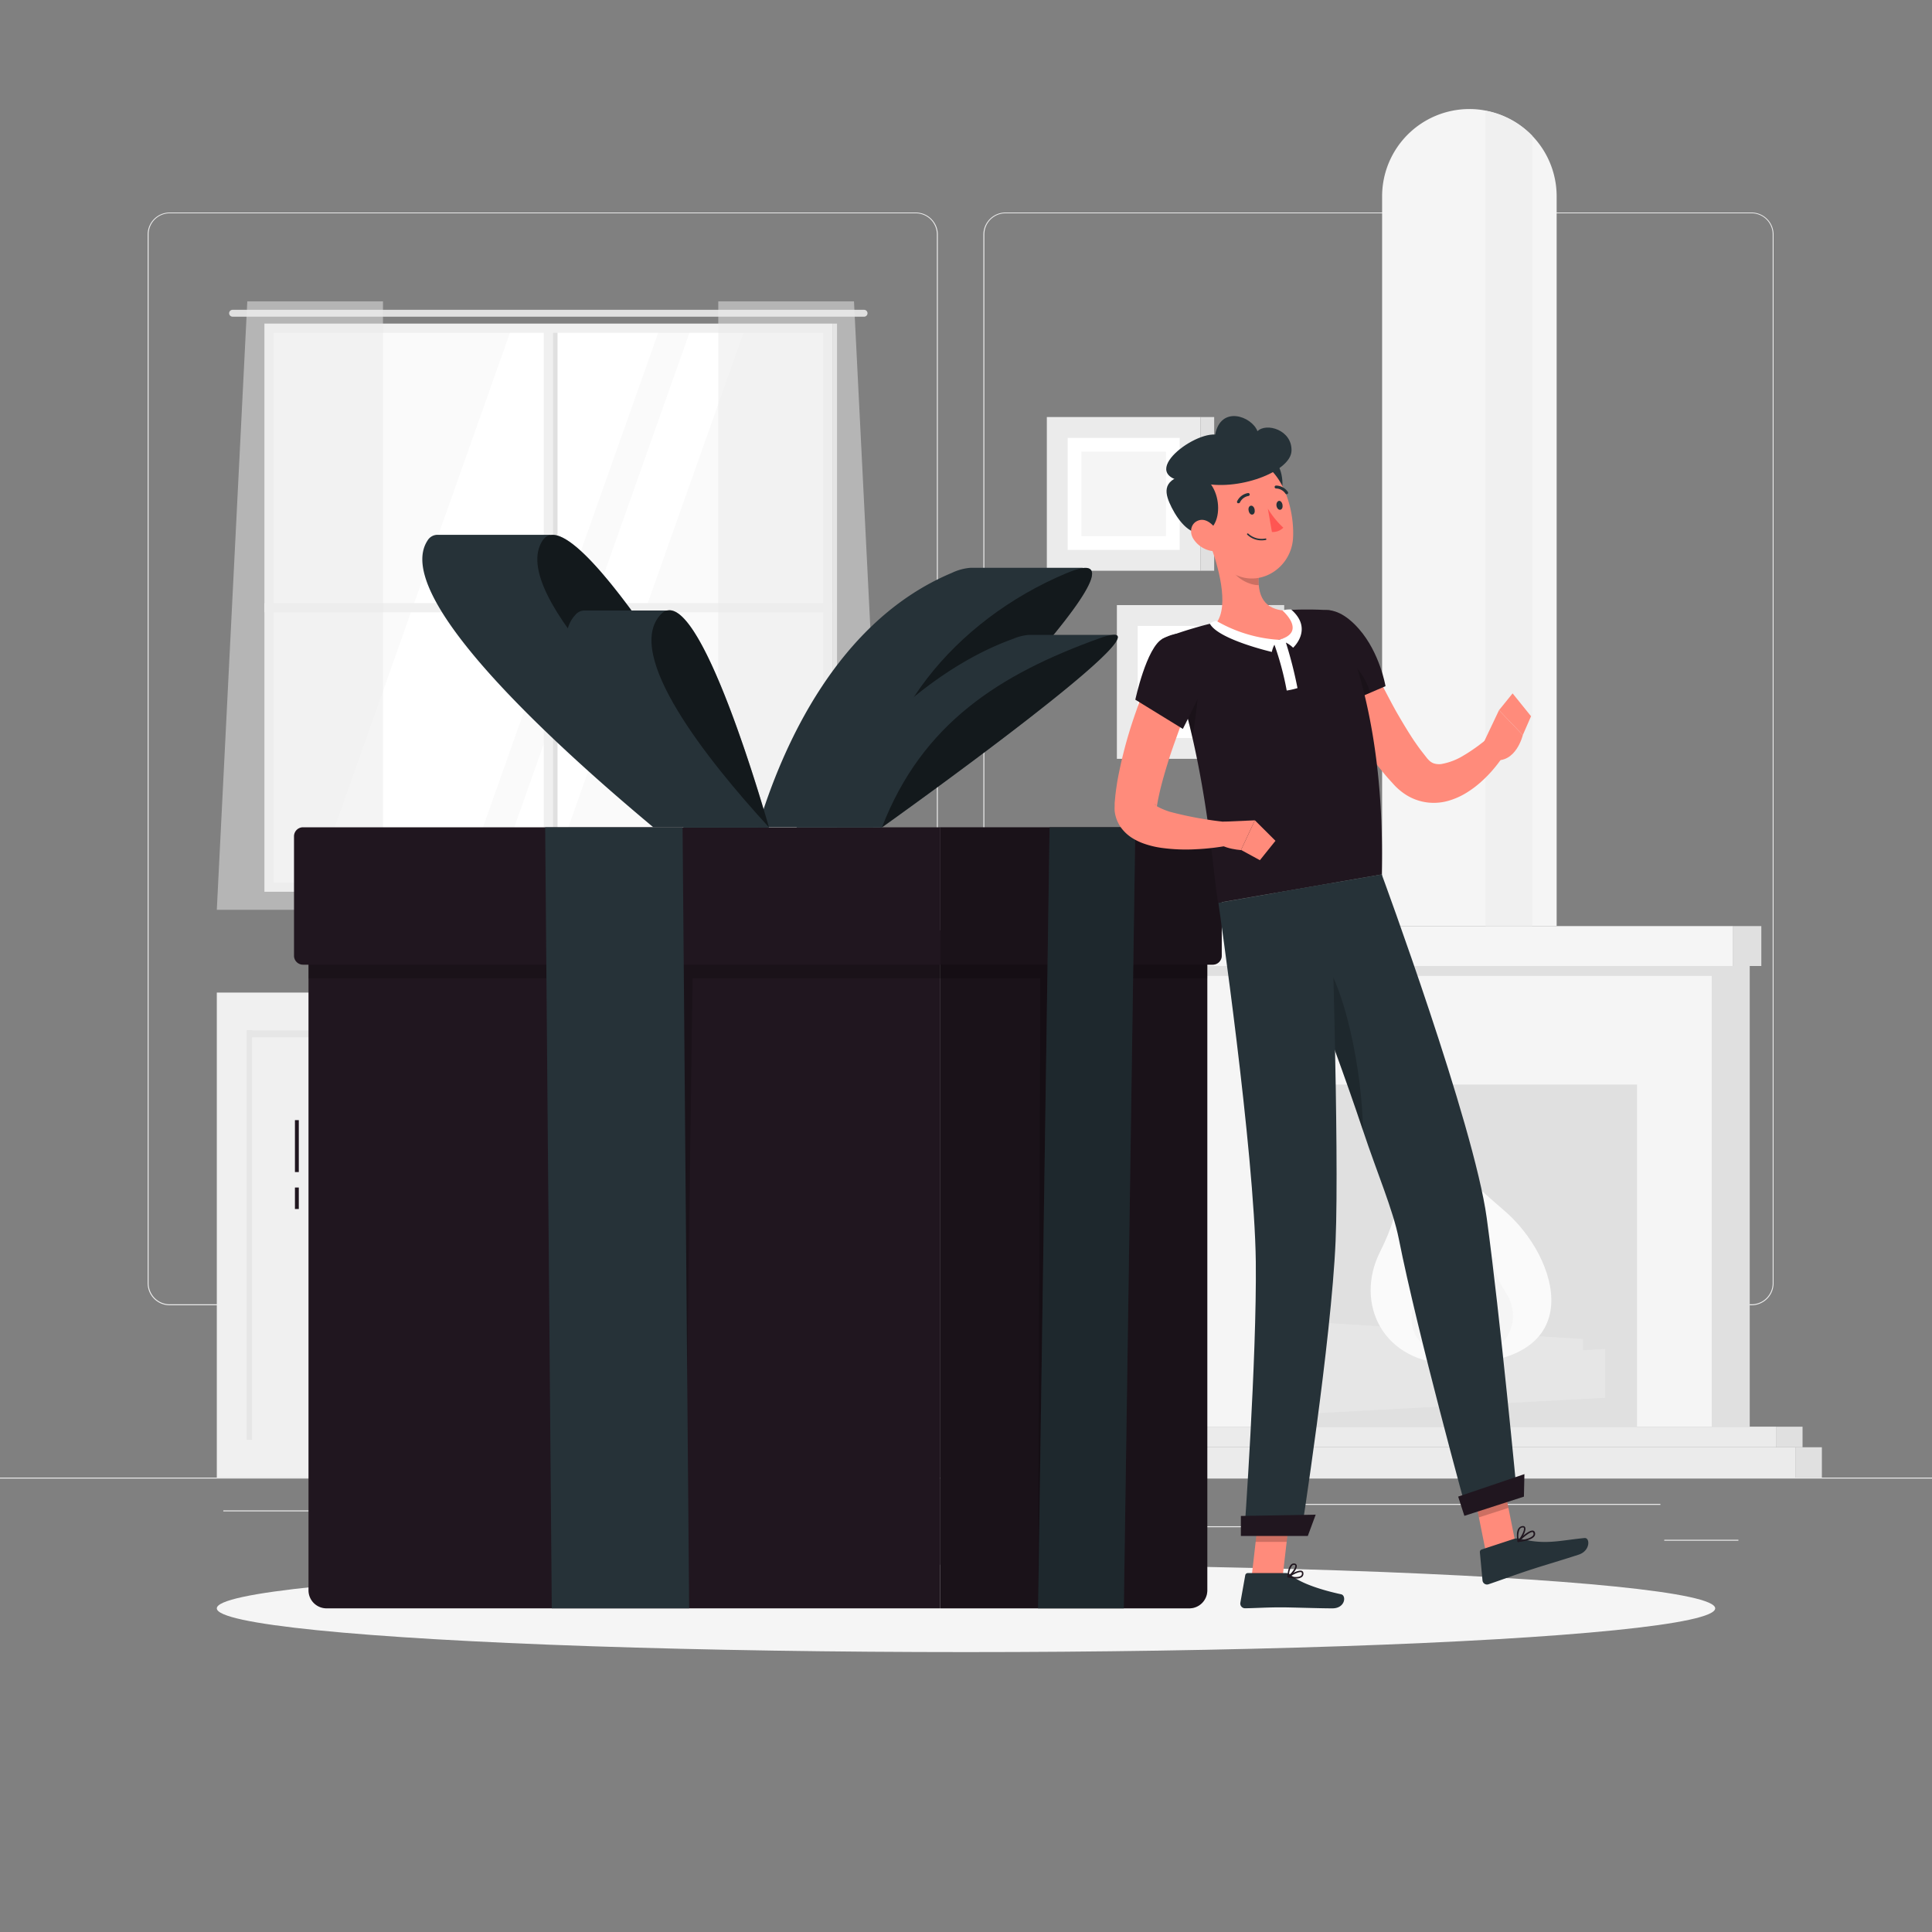 <svg xmlns="http://www.w3.org/2000/svg" viewBox="0 0 500 500"><rect x="0" y="0" width="500" height="500" fill="#808080" stroke="none"/><g id="freepik--background-complete--inject-74"><rect y="382.4" width="500" height="0.25" style="fill:#ebebeb"></rect><rect x="332.11" y="389.21" width="97.6" height="0.25" style="fill:#ebebeb"></rect><rect x="289" y="394.99" width="46.67" height="0.25" style="fill:#ebebeb"></rect><rect x="430.71" y="398.49" width="19.19" height="0.25" style="fill:#ebebeb"></rect><rect x="126.47" y="395.11" width="92.53" height="0.25" style="fill:#ebebeb"></rect><rect x="97.67" y="395.11" width="19.9" height="0.25" style="fill:#ebebeb"></rect><rect x="57.79" y="390.89" width="32.86" height="0.25" style="fill:#ebebeb"></rect><path d="M237,337.8H43.91a5.71,5.71,0,0,1-5.7-5.71V60.66A5.71,5.71,0,0,1,43.91,55H237a5.71,5.71,0,0,1,5.71,5.71V332.09A5.71,5.71,0,0,1,237,337.8ZM43.91,55.2a5.46,5.46,0,0,0-5.45,5.46V332.09a5.46,5.46,0,0,0,5.45,5.46H237a5.47,5.47,0,0,0,5.46-5.46V60.66A5.47,5.47,0,0,0,237,55.2Z" style="fill:#ebebeb"></path><path d="M453.31,337.8H260.21a5.72,5.72,0,0,1-5.71-5.71V60.66A5.72,5.72,0,0,1,260.21,55h193.1A5.71,5.71,0,0,1,459,60.66V332.09A5.71,5.71,0,0,1,453.31,337.8ZM260.21,55.2a5.47,5.47,0,0,0-5.46,5.46V332.09a5.47,5.47,0,0,0,5.46,5.46h193.1a5.47,5.47,0,0,0,5.46-5.46V60.66a5.47,5.47,0,0,0-5.46-5.46Z" style="fill:#ebebeb"></path><rect x="287.42" y="374.56" width="177.33" height="7.84" style="fill:#ebebeb"></rect><rect x="464.75" y="374.56" width="6.75" height="7.84" transform="translate(936.25 756.95) rotate(180)" style="fill:#e0e0e0"></rect><rect x="459.75" y="369.22" width="6.75" height="5.33" transform="translate(926.25 743.78) rotate(180)" style="fill:#e0e0e0"></rect><rect x="292.42" y="369.22" width="167.33" height="5.33" style="fill:#ebebeb"></rect><rect x="309.17" y="250" width="133.83" height="119.22" style="fill:#f5f5f5"></rect><rect x="443" y="250" width="9.83" height="119.22" transform="translate(895.83 619.22) rotate(180)" style="fill:#e0e0e0"></rect><rect x="303.61" y="239.67" width="144.94" height="10.33" style="fill:#f5f5f5"></rect><rect x="448.56" y="239.67" width="7.28" height="10.33" transform="translate(904.39 489.67) rotate(180)" style="fill:#e0e0e0"></rect><path d="M402.86,50.81V239.67H357.69V50.81a22.59,22.59,0,0,1,22.59-22.59,21.42,21.42,0,0,1,4.19.4,22.58,22.58,0,0,1,18.39,22.19Z" style="fill:#f5f5f5"></path><path d="M396.53,35.13V239.67H384.47v-211A22.43,22.43,0,0,1,396.53,35.13Z" style="fill:#f0f0f0"></path><rect x="309.17" y="250" width="133.83" height="2.56" style="fill:#e0e0e0"></rect><rect x="328.5" y="280.67" width="95.17" height="88.56" style="fill:#e0e0e0"></rect><polygon points="336.72 353.31 415.44 349.11 415.44 361.75 336.72 365.95 336.72 353.31" style="fill:#e6e6e6"></polygon><polygon points="409.67 346.53 342.5 342.33 342.5 354.98 409.67 359.17 409.67 346.53" style="fill:#e6e6e6"></polygon><path d="M376.12,353c-18.35,0-25.6-15.76-19-28.95s3.9-16.76,3.9-16.76,8.2,7.1,8.2,12.38c6.45-6.07-9.56-19.11-2.93-32.17,4.93,8.71,8.21,13.07,23.08,25.86C403.36,325.37,412,353,376.12,353Z" style="fill:#fafafa"></path><path d="M379.77,351c10,0,14.66-9.28,9.93-16.47s-2.4-9.48-2.4-9.48-5,4.22-4.56,7.1c-4-3.31,1.63-11.41-3.09-18.53-1.95,4.74-1.46,8.08-8.43,15.09C363.89,336.05,360.21,351,379.77,351Z" style="fill:#f0f0f0;opacity:0.5"></path><path d="M377.85,348.19c-4.46,0-6.54-4.14-4.43-7.34s1.07-4.23,1.07-4.23,2.24,1.88,2,3.16c1.79-1.47-.73-5.09,1.37-8.26.87,2.12.66,3.6,3.76,6.73C384.93,341.54,386.57,348.19,377.85,348.19Z" style="fill:#e6e6e6;opacity:0.5"></path><rect x="56.11" y="256.88" width="81.05" height="125.51" style="fill:#f0f0f0"></rect><rect x="11.55" y="318.94" width="105.96" height="1.41" transform="translate(384.18 255.11) rotate(90)" style="fill:#e6e6e6"></rect><rect x="63.83" y="266.66" width="64.33" height="1.78" style="fill:#e6e6e6"></rect><rect x="138.57" y="256.88" width="81.05" height="125.51" style="fill:#f0f0f0"></rect><rect x="219.62" y="256.88" width="8.08" height="125.51" transform="translate(447.33 639.28) rotate(180)" style="fill:#e0e0e0"></rect><rect x="94.01" y="318.94" width="105.96" height="1.41" transform="translate(466.64 172.65) rotate(90)" style="fill:#e6e6e6"></rect><rect x="75.82" y="319.65" width="124.09" height="1.41" transform="translate(458.22 182.49) rotate(90)" style="fill:#e6e6e6"></rect><rect x="146.29" y="266.66" width="64.33" height="1.78" style="fill:#e6e6e6"></rect><rect x="131.45" y="284.65" width="3.03" height="27.73" style="fill:#e0e0e0"></rect><rect x="141.25" y="284.65" width="3.03" height="27.73" style="fill:#e0e0e0"></rect><rect x="69.78" y="85.14" width="144.26" height="144.26" style="fill:#fafafa"></rect><polygon points="81.21 229.4 132.33 85.14 170.69 85.14 119.57 229.4 81.21 229.4" style="fill:#fff"></polygon><polygon points="127.67 229.4 178.78 85.14 192.77 85.14 141.66 229.4 127.67 229.4" style="fill:#fff"></polygon><path d="M223.62,80.18H60.2a.9.9,0,0,0-.9.89h0a.9.9,0,0,0,.9.89H223.62a.89.89,0,0,0,.89-.89h0A.89.89,0,0,0,223.62,80.18Z" style="fill:#e0e0e0"></path><rect x="140.72" y="84.83" width="2.38" height="144.88" transform="translate(283.82 314.54) rotate(180)" style="fill:#f0f0f0"></rect><rect x="143.1" y="84.83" width="1.19" height="144.88" transform="translate(287.39 314.54) rotate(180)" style="fill:#e0e0e0"></rect><rect x="140.72" y="83.75" width="2.38" height="147.04" transform="translate(-15.36 299.18) rotate(-90)" style="fill:#f0f0f0"></rect><path d="M215.43,228.41h0V83.75h-147V228.41h0v2.38h147Zm-144.66,0V86.13H213.05V228.41Z" style="fill:#f0f0f0"></path><rect x="215.43" y="83.75" width="1.19" height="147.04" transform="translate(432.05 314.54) rotate(180)" style="fill:#e0e0e0"></rect><polygon points="185.89 77.99 185.89 235.45 228.9 235.45 221.01 77.99 185.89 77.99" style="fill:#ebebeb;opacity:0.5"></polygon><polygon points="99.12 77.99 99.12 235.45 56.11 235.45 64 77.99 99.12 77.99" style="fill:#ebebeb;opacity:0.5"></polygon><rect x="270.92" y="107.93" width="39.78" height="39.78" style="fill:#ebebeb"></rect><rect x="310.7" y="107.93" width="3.53" height="39.78" transform="translate(624.93 255.64) rotate(180)" style="fill:#e0e0e0"></rect><rect x="276.31" y="113.32" width="29" height="29" style="fill:#fff"></rect><rect x="279.87" y="116.88" width="21.88" height="21.88" style="fill:#f5f5f5"></rect><rect x="289.05" y="156.6" width="39.78" height="39.78" style="fill:#ebebeb"></rect><rect x="328.83" y="156.6" width="3.53" height="39.78" transform="translate(661.18 352.97) rotate(180)" style="fill:#e0e0e0"></rect><rect x="294.44" y="161.99" width="29" height="29" style="fill:#fff"></rect><rect x="298" y="165.55" width="21.88" height="21.88" rx="7.3" style="fill:#f5f5f5"></rect></g><g id="freepik--Shadow--inject-74"><ellipse id="freepik--path--inject-74" cx="250" cy="416.24" rx="193.89" ry="11.32" style="fill:#f5f5f5"></ellipse></g><g id="freepik--Gift--inject-74"><rect x="76.33" y="289.89" width="1" height="13.44" style="fill:#20161F"></rect><rect x="76.33" y="307.33" width="1" height="5.56" style="fill:#20161F"></rect><path d="M79.83,240.77H243.36a0,0,0,0,1,0,0V416.24a0,0,0,0,1,0,0H84.51a4.67,4.67,0,0,1-4.67-4.67V240.77A0,0,0,0,1,79.83,240.77Z" style="fill:#20161F"></path><polygon points="243.36 240.77 79.83 240.77 79.83 253.21 173.92 253.21 177.04 416.24 179.22 253.21 243.36 253.21 243.36 240.77" style="opacity:0.2"></polygon><path d="M78.42,214.1H243.36a0,0,0,0,1,0,0v35.56a0,0,0,0,1,0,0H78.42a2.33,2.33,0,0,1-2.33-2.33V216.44A2.33,2.33,0,0,1,78.42,214.1Z" style="fill:#20161F"></path><polygon points="142.8 416.24 141.09 214.1 176.65 214.1 178.35 416.24 142.8 416.24" style="fill:#263238"></polygon><path d="M248,240.77h64.41a0,0,0,0,1,0,0V416.24a0,0,0,0,1,0,0H243.36a0,0,0,0,1,0,0V245.44A4.67,4.67,0,0,1,248,240.77Z" transform="translate(555.81 657.01) rotate(180)" style="fill:#20161F"></path><path d="M248,240.77h64.41a0,0,0,0,1,0,0V416.24a0,0,0,0,1,0,0H243.36a0,0,0,0,1,0,0V245.44A4.67,4.67,0,0,1,248,240.77Z" transform="translate(555.81 657.01) rotate(180)" style="opacity:0.2"></path><polygon points="243.36 240.77 312.44 240.77 312.44 253.21 273.89 253.21 268.65 416.24 269.22 253.21 243.36 253.21 243.36 240.77" style="opacity:0.2"></polygon><path d="M245.7,214.1h70.5a0,0,0,0,1,0,0v35.56a0,0,0,0,1,0,0H245.7a2.33,2.33,0,0,1-2.33-2.33V216.44A2.33,2.33,0,0,1,245.7,214.1Z" transform="translate(559.56 463.76) rotate(180)" style="fill:#20161F"></path><path d="M245.7,214.1h70.5a0,0,0,0,1,0,0v35.56a0,0,0,0,1,0,0H245.7a2.33,2.33,0,0,1-2.33-2.33V216.44A2.33,2.33,0,0,1,245.7,214.1Z" transform="translate(559.56 463.76) rotate(180)" style="opacity:0.2"></path><polygon points="268.65 416.24 271.63 214.1 293.82 214.1 290.84 416.24 268.65 416.24" style="fill:#263238"></polygon><polygon points="268.65 416.24 271.63 214.1 293.82 214.1 290.84 416.24 268.65 416.24" style="opacity:0.2"></polygon><path d="M280.23,147l0-.05H251.14a13.64,13.64,0,0,0-4.82,1.32c-29.5,12.36-43.84,44.75-50.18,65.79H225.9S296.33,145,280.23,147Z" style="fill:#263238"></path><path d="M225.9,214.1c0-27.33,20.68-53.43,50.18-65.79S225.9,214.1,225.9,214.1Z" style="opacity:0.5"></path><path d="M287.83,164.31l0,0H266.24a13,13,0,0,0-4,1c-25.44,9.18-45.37,33.23-56.12,48.85h22.1S300.36,162.81,287.83,164.31Z" style="fill:#263238"></path><path d="M228.26,214.1c10.41-27,30.68-39.67,56.12-48.85S228.26,214.1,228.26,214.1Z" style="opacity:0.5"></path><path d="M142.45,138.47l0-.06H113.29a3,3,0,0,0-2.65,1.49c-9.1,13.93,30,50.46,58.43,74.19h29.76S155.23,136.2,142.45,138.47Z" style="fill:#263238"></path><path d="M198.83,214.1c-28.39-23.73-67.53-60.26-58.43-74.19S198.83,214.1,198.83,214.1Z" style="opacity:0.5"></path><path d="M172.85,158l0,0H151.21a3.07,3.07,0,0,0-2.28,1.1c-9.64,10.35,11.84,37.48,28,55.09H199S182.8,156.26,172.85,158Z" style="fill:#263238"></path><path d="M199,214.1c-16.16-17.62-37.65-44.74-28-55.09S199,214.1,199,214.1Z" style="opacity:0.5"></path></g><g id="freepik--Character--inject-74"><polygon points="384.52 401.59 392.16 399.12 388.48 380.78 380.84 383.24 384.52 401.59" style="fill:#ff8b7b"></polygon><polygon points="323.93 408.04 331.95 408.04 334.09 389.45 326.06 389.45 323.93 408.04" style="fill:#ff8b7b"></polygon><path d="M332.72,407.11h-9.79a.67.67,0,0,0-.66.55L321,414.8a1.23,1.23,0,0,0,1.23,1.42c3.15-.05,5.44-.24,9.41-.24,2.44,0,9.8.26,13.17.26s3.67-3.33,2.28-3.64c-6.24-1.35-11-3.21-13-5A2,2,0,0,0,332.72,407.11Z" style="fill:#263238"></path><path d="M391.82,398.26,383.47,401a.7.7,0,0,0-.48.73l.68,7.28a1.17,1.17,0,0,0,1.54,1c3-1,7.29-2.6,11.07-3.82,4.42-1.43,7.05-2.15,12.23-3.83,3.14-1,3-4.46,1.58-4.32-6.4.62-10,1.79-16.24.27A3.6,3.6,0,0,0,391.82,398.26Z" style="fill:#263238"></path><path d="M351.58,164.48c1,2.25,2.12,4.68,3.24,7s2.26,4.67,3.46,6.95,2.38,4.57,3.66,6.76,2.58,4.35,3.95,6.42c.7,1,1.38,2,2.12,2.94l1.09,1.39a6.06,6.06,0,0,0,.67.77,3.45,3.45,0,0,0,1.25.84,4.51,4.51,0,0,0,2,.18,16.33,16.33,0,0,0,5.77-2.22c1-.58,2-1.25,3-1.95s2-1.51,2.92-2.2l4.64,3.83a33.17,33.17,0,0,1-2.62,3.59,32.13,32.13,0,0,1-3.07,3.23,25.67,25.67,0,0,1-3.7,2.88,18.77,18.77,0,0,1-4.68,2.22,13.73,13.73,0,0,1-6,.55,13.43,13.43,0,0,1-6-2.36,17,17,0,0,1-2.28-1.95l-1.51-1.66c-1-1.1-1.89-2.24-2.82-3.37a114.39,114.39,0,0,1-9.1-14.17c-1.33-2.43-2.6-4.87-3.78-7.36s-2.33-4.93-3.41-7.6Z" style="fill:#ff8b7b"></path><path d="M336.89,165.2c-1.43,7.53,7.93,18.3,7.93,18.3l13.75-5.92s-1.43-8.63-6.92-14.86C344.92,155.09,338.46,157,336.89,165.2Z" style="fill:#20161F"></path><path d="M344.32,167.86c-3.75-1.34-6.52-.9-7.52,0,.68,7.16,8,15.6,8,15.6l9.74-4.19C353.82,175.94,350.19,170,344.32,167.86Z" style="opacity:0.2"></path><path d="M383.55,193.05l4.39-9.25,6.16,6.44s-1.75,7.38-7.52,6.44Z" style="fill:#ff8b7b"></path><polygon points="391.46 179.45 396.23 185.36 394.1 190.24 387.94 183.8 391.46 179.45" style="fill:#ff8b7b"></polygon><polygon points="388.48 380.78 390.38 390.24 382.73 392.7 380.84 383.25 388.48 380.78" style="opacity:0.2"></polygon><polygon points="326.06 389.46 334.09 389.46 332.99 399.04 324.95 399.04 326.06 389.46" style="opacity:0.2"></polygon><path d="M300.87,165.31c11.57,29.51,13,61.89,14.4,68.33l42.31-7.34c1-39.88-9-61.92-11.68-67.09a2.4,2.4,0,0,0-2-1.29c-1.18-.08-3-.17-5.24-.18-1.18,0-2.45,0-3.77.07-.73,0-1.47.08-2.21.13a159.41,159.41,0,0,0-18,3.13c-1.12.25-2.26.53-3.36.82s-2,.57-3,.86C304.14,164,300.87,165.31,300.87,165.31Z" style="fill:#20161F"></path><path d="M305,177.18c1.4,4.62,2.6,9.22,3.61,13.68,1.33-8.07,1.92-16.36,1.92-16.36Z" style="opacity:0.2"></path><path d="M313.09,140.63c2.13,5.59,5.11,16,1.73,20.56,3.68,2.58,8.42,5.48,15.33,4.53s4.9-5.47,2.65-7.65c-6.72-.42-7.38-5.24-7-9.93Z" style="fill:#ff8b7b"></path><path d="M334.65,167.63s5.35-4.84-.51-9.89a6.77,6.77,0,0,0-2.27.24s6.57,5.62-.91,7.6a36.7,36.7,0,0,1-16.18-4.91,5.54,5.54,0,0,0-1.69.68c2.06,4.13,16.06,7.37,16.06,7.37a6.87,6.87,0,0,1,.67-1.87A76.56,76.56,0,0,1,333,178.71a19.43,19.43,0,0,0,2.79-.63,107.29,107.29,0,0,0-3-11.78A7.1,7.1,0,0,1,334.65,167.63Z" style="fill:#fff"></path><path d="M318.25,143.7l7.5,4.44a20.08,20.08,0,0,0,0,3.29c-2.52.07-6.38-2.05-7.09-4.59A9,9,0,0,1,318.25,143.7Z" style="opacity:0.2"></path><path d="M328.07,132.75c5.88-2.24,5.27-17.28-3.78-15.06-6.12,1.5-5.49,3.35-4.37,7.28S324.35,134.17,328.07,132.75Z" style="fill:#263238"></path><path d="M310.89,132.05c1.84,7.75,2.52,12.38,7.18,15.71,7,5,16-.25,16.56-8.39.46-7.33-2.63-18.78-10.84-20.56A10.86,10.86,0,0,0,310.89,132.05Z" style="fill:#ff8b7b"></path><path d="M312,137.67c5.88-2.24,3.62-17-5.43-14.75-6.12,1.5-5.06,5-3.34,8.44C305.08,135,308.31,139.09,312,137.67Z" style="fill:#263238"></path><path d="M325.44,111.59c-1.53-3.91-9.5-6.73-10.95.87-6.7-.45-22.66,12.52-3.71,12.47,9.37,2.36,23.25-2.8,23.46-8.23S327.74,109.31,325.44,111.59Z" style="fill:#263238"></path><path d="M308.9,139.54a7,7,0,0,0,4.38,3c2.34.46,3.24-1.75,2.36-3.93-.79-2-3-4.55-5.2-4S307.64,137.64,308.9,139.54Z" style="fill:#ff8b7b"></path><path d="M392.67,387.55l-12.94,4.17S366.86,345.09,362,320.56c-1.49-7.47-5.61-17-9.26-28-4.61-13.83-10.15-28.72-14.62-40.37-4.72-12.27-8.2-21.08-8.2-21.08l27.67-4.81s23.85,64.61,27.17,88.88C388.21,340.42,392.67,387.55,392.67,387.55Z" style="fill:#263238"></path><path d="M352.73,292.56c-4.61-13.83-10.15-28.72-14.62-40.37l2.26-6.56C348.16,253.17,352.65,278.54,352.73,292.56Z" style="opacity:0.2"></path><path d="M344.4,228.59s2.25,69.12,1.25,92.61c-1.1,25.74-8.95,76-8.95,76H322s3.28-45.57,3-70.68c-.35-28.6-9.68-92.86-9.68-92.86Z" style="fill:#263238"></path><polygon points="338.46 397.5 321.14 397.5 321.14 392.33 340.5 391.99 338.46 397.5" style="fill:#20161F"></polygon><polygon points="394.39 387.33 378.98 392.3 377.37 387.32 394.52 381.5 394.39 387.33" style="fill:#20161F"></polygon><path d="M323.15,132.17c.11.64.54,1.1,1,1s.66-.65.55-1.29-.54-1.09-1-1S323,131.54,323.15,132.17Z" style="fill:#263238"></path><path d="M330.36,130.92c.11.64.54,1.1,1,1s.66-.65.55-1.29-.54-1.1-.95-1S330.25,130.28,330.36,130.92Z" style="fill:#263238"></path><path d="M328.12,131.64a22.91,22.91,0,0,0,4,4.92,3.76,3.76,0,0,1-2.95,1.11Z" style="fill:#ff5652"></path><path d="M326.78,139.84a5.35,5.35,0,0,1-4-1.47.19.19,0,0,1,0-.27.2.2,0,0,1,.27,0,5.12,5.12,0,0,0,4.46,1.26.2.2,0,0,1,.22.16.19.19,0,0,1-.15.22A6.7,6.7,0,0,1,326.78,139.84Z" style="fill:#263238"></path><path d="M320.52,130.23a.39.39,0,0,1-.18,0,.39.39,0,0,1-.17-.51A3.81,3.81,0,0,1,323,127.6a.38.38,0,1,1,.08.76h0a3,3,0,0,0-2.18,1.66A.37.37,0,0,1,320.52,130.23Z" style="fill:#263238"></path><path d="M333,127.9a.39.39,0,0,1-.33-.15,3,3,0,0,0-2.4-1.33.39.39,0,0,1-.4-.37.38.38,0,0,1,.36-.39,3.77,3.77,0,0,1,3.06,1.64.38.38,0,0,1-.08.53A.35.35,0,0,1,333,127.9Z" style="fill:#263238"></path><path d="M335.43,408.52a9.86,9.86,0,0,1-2.11-.29.2.2,0,0,1-.15-.16.18.18,0,0,1,.08-.19c.28-.18,2.81-1.77,3.71-1.32a.63.63,0,0,1,.35.54,1.1,1.1,0,0,1-.35,1A2.39,2.39,0,0,1,335.43,408.52Zm-1.57-.56c1.37.27,2.42.22,2.84-.15a.7.7,0,0,0,.23-.68.24.24,0,0,0-.13-.23C336.33,406.66,334.89,407.35,333.86,408Z" style="fill:#20161F"></path><path d="M333.36,408.23a.19.19,0,0,1-.1,0,.18.18,0,0,1-.09-.17c0-.1.1-2.42,1-3.18a1,1,0,0,1,.8-.24h0a.63.63,0,0,1,.62.49c.21.9-1.32,2.66-2.14,3.11Zm1.49-3.25a.6.6,0,0,0-.43.17,4.3,4.3,0,0,0-.84,2.51c.8-.63,1.77-2,1.64-2.48,0-.05,0-.17-.28-.2h-.09Z" style="fill:#20161F"></path><path d="M392.91,399.07a.18.18,0,0,1-.17-.11.18.18,0,0,1,0-.21c.29-.3,2.86-2.84,4-2.63a.64.64,0,0,1,.46.39h0a1.08,1.08,0,0,1-.06,1c-.6,1-2.89,1.42-4.19,1.57Zm3.67-2.58c-.64,0-2.1,1.16-3.12,2.13,1.77-.27,3-.75,3.34-1.31a.7.7,0,0,0,0-.66.2.2,0,0,0-.17-.15Z" style="fill:#20161F"></path><path d="M392.91,399.07h-.05a.17.17,0,0,1-.13-.14c0-.09-.48-2.21.23-3.32a1.41,1.41,0,0,1,.91-.64h0c.51-.11.74.1.83.29.42.82-.87,3.06-1.66,3.77A.21.21,0,0,1,392.91,399.07Zm1.23-3.76-.19,0h0a1,1,0,0,0-.67.47,4.42,4.42,0,0,0-.24,2.68c.75-.87,1.58-2.57,1.33-3.06A.23.23,0,0,0,394.14,395.31Zm-.23-.16Z" style="fill:#20161F"></path><path d="M310.64,175.26c-1,2.3-2,4.78-3,7.21s-1.92,4.88-2.81,7.34-1.77,4.9-2.53,7.36-1.48,4.91-2.06,7.33c-.27,1.21-.56,2.42-.74,3.6l-.16.89,0,.22v-.06c0-.05,0-.13,0-.2a1.5,1.5,0,0,0-.39-.8c-.3-.19.14.38.92.76a18,18,0,0,0,2.9,1.18,94.11,94.11,0,0,0,15,2.69l.32,6a61.37,61.37,0,0,1-8.49,1,46.55,46.55,0,0,1-8.84-.33,23.31,23.31,0,0,1-4.85-1.17,15.32,15.32,0,0,1-2.71-1.29,10.59,10.59,0,0,1-2.91-2.58,9.09,9.09,0,0,1-1.82-4.55,9.92,9.92,0,0,1,0-1.21l0-.57,0-.28.11-1.12c.12-1.51.35-2.95.57-4.41a114.82,114.82,0,0,1,4.28-16.49c.91-2.65,1.84-5.27,2.89-7.86s2.07-5.11,3.32-7.74Z" style="fill:#ff8b7b"></path><path d="M300.87,165.31c-4.16,2.25-7.05,15.77-7.05,15.77l12.3,7.56s3.19-6.25,5.53-11.39C316.13,167.42,309.05,160.89,300.87,165.31Z" style="fill:#20161F"></path><path d="M316.67,212.65l8.09-.35L321.17,220s-7.62-.46-6.61-4.11Z" style="fill:#ff8b7b"></path><polygon points="330.09 217.6 326.06 222.62 321.18 219.96 324.76 212.29 330.09 217.6" style="fill:#ff8b7b"></polygon></g></svg>